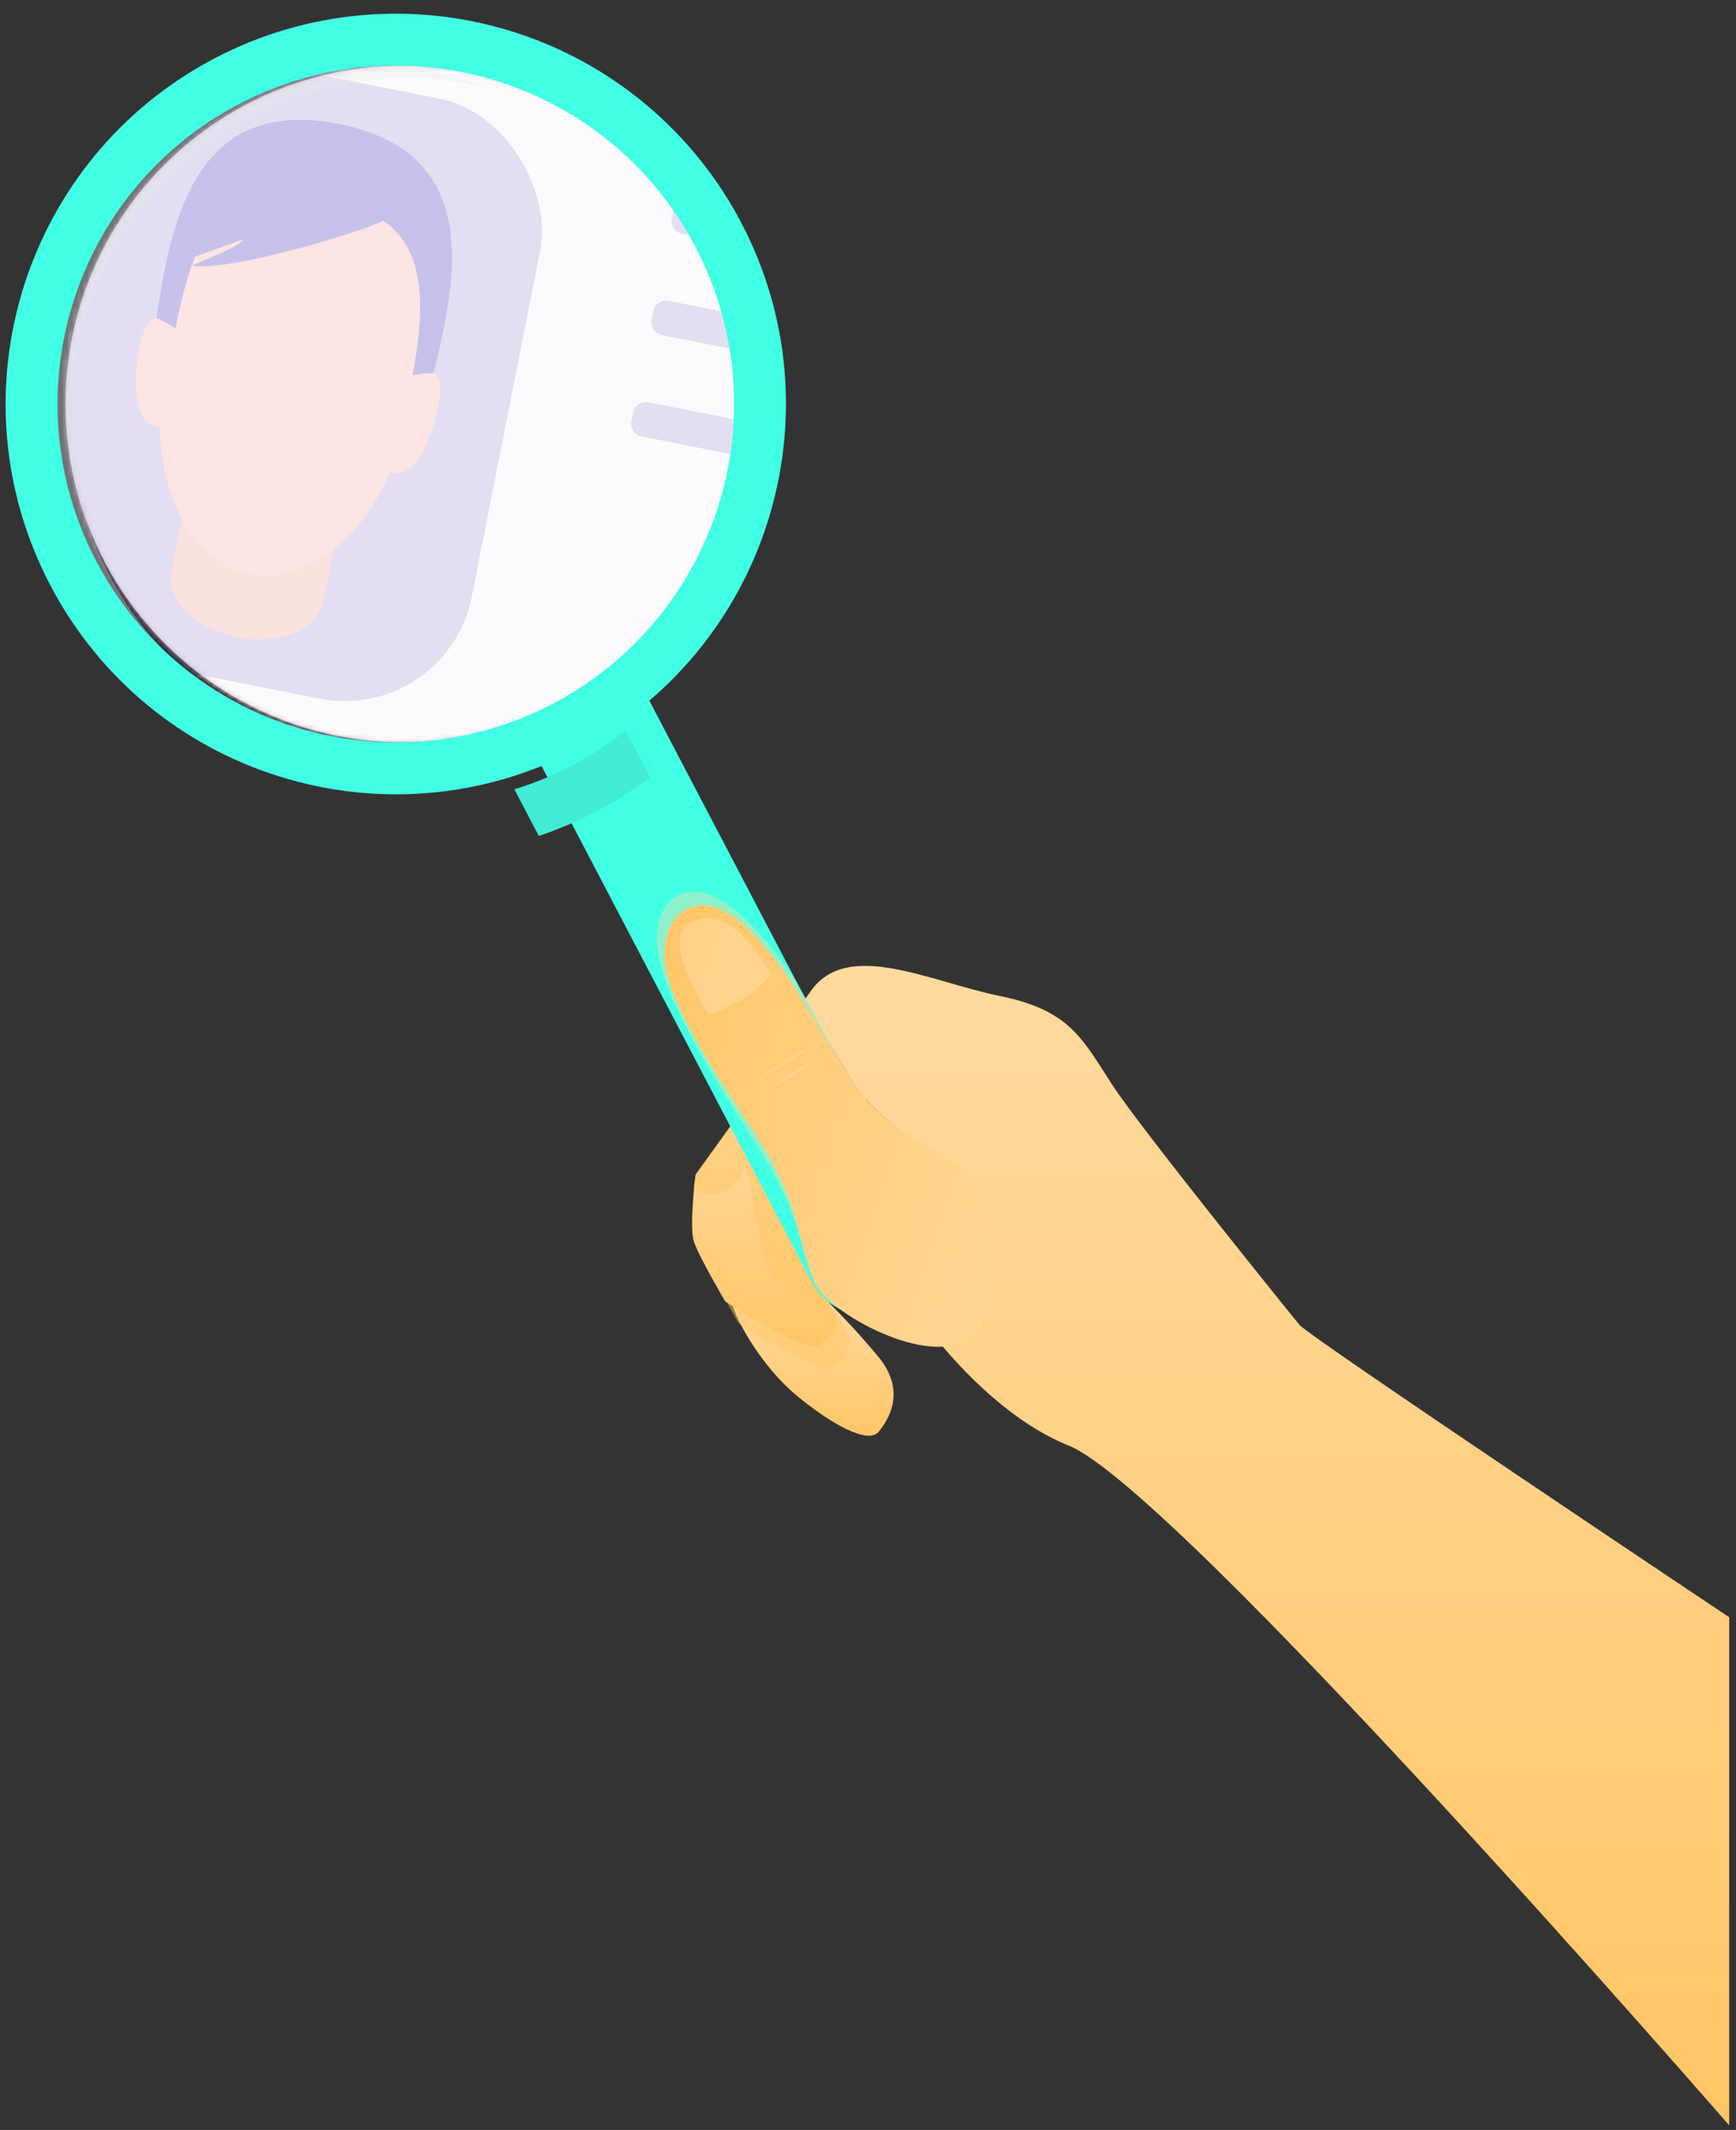 <?xml version="1.0" encoding="UTF-8"?>
<svg width="349px" height="428px" viewBox="0 0 349 428" version="1.1" xmlns="http://www.w3.org/2000/svg" xmlns:xlink="http://www.w3.org/1999/xlink">
    <rect x="0" y="0" width="349" height="428" fill="#333333" stroke="none"/>
    <!-- Generator: Sketch 53.1 (72631) - https://sketchapp.com -->
    <title>Artboard</title>
    <desc>Created with Sketch.</desc>
    <defs>
        <circle id="path-1" cx="96.174" cy="96.174" r="68.005"></circle>
        <linearGradient x1="50%" y1="0%" x2="50%" y2="100%" id="linearGradient-3">
            <stop stop-color="#FEDBA1" offset="0%"></stop>
            <stop stop-color="#FFC564" offset="100%"></stop>
        </linearGradient>
        <linearGradient x1="20.3%" y1="-292.6%" x2="100%" y2="1.11022302e-14%" id="linearGradient-4">
            <stop stop-color="#FEDBA1" offset="0%"></stop>
            <stop stop-color="#FFC564" offset="100%"></stop>
        </linearGradient>
        <linearGradient x1="50%" y1="0%" x2="50%" y2="100%" id="linearGradient-5">
            <stop stop-color="#FEDBA1" offset="0%"></stop>
            <stop stop-color="#FFC564" offset="100%"></stop>
        </linearGradient>
        <linearGradient x1="20.3%" y1="-292.6%" x2="100%" y2="0%" id="linearGradient-6">
            <stop stop-color="#FEDBA1" offset="0%"></stop>
            <stop stop-color="#FFC564" offset="100%"></stop>
        </linearGradient>
        <linearGradient x1="50%" y1="0%" x2="50%" y2="100%" id="linearGradient-7">
            <stop stop-color="#FEDBA1" offset="0%"></stop>
            <stop stop-color="#FFC564" offset="100%"></stop>
        </linearGradient>
        <linearGradient x1="127.2%" y1="93.2%" x2="-17.4%" y2="25.9%" id="linearGradient-8">
            <stop stop-color="#FEDBA1" offset="0%"></stop>
            <stop stop-color="#FFC564" offset="100%"></stop>
        </linearGradient>
    </defs>
    <g id="Artboard" stroke="none" stroke-width="1" fill="none" fill-rule="evenodd">
        <g id="5" transform="translate(-15, -15)">
            <g id="Group_145">
                <g id="Group_144-Clipped">
                    <mask id="mask-2" fill="white">
                        <use xlink:href="#path-1"></use>
                    </mask>
                    <g id="Ellipse_7" transform="translate(96.174, 96.174) rotate(-45) translate(-96.174, -96.174) "></g>
                    <g id="Group_144" mask="url(#mask-2)">
                        <g transform="translate(-41, -4)" id="Group_143">
                            <g transform="translate(0.872, 0.989)">
                                <rect id="Rectangle_87" fill="#F8F1FC" fill-rule="nonzero" transform="translate(147.391, 184.399) rotate(11.186) translate(-147.391, -184.399) " x="29.887" y="19.666" width="235.008" height="329.467"></rect>
                                <rect id="Rectangle_88" fill="#AE9AD9" fill-rule="nonzero" transform="translate(113.079, 94.475) rotate(11.186) translate(-113.079, -94.475) " x="68.457" y="32.998" width="89.244" height="122.955" rx="25.995"></rect>
                                <g id="Group_142" transform="translate(82.43, 42.096)" fill-rule="nonzero">
                                    <path d="M40.838,0.829 C12.082,-4.871 7.105,19.974 4.151,39.798 L8.651,44.357 L31.312,48.85 L53.974,53.344 L59.874,50.844 C64.715,31.397 69.596,6.531 40.838,0.829 Z" id="Path_93" fill="#5546C5"></path>
                                    <path d="M40.49,82.514 L9.99,76.467 L7.19,90.596 L7.198,90.596 C7.198,90.613 7.183,90.627 7.18,90.644 C6.053,96.33 11.965,102.293 20.388,103.964 C28.811,105.635 36.551,102.378 37.68,96.691 L37.68,96.641 L37.688,96.641 L40.49,82.514 Z" id="Path_94" fill="#F0A79E"></path>
                                    <path d="M59.881,50.848 C58.451,50.904 57.027,51.052 55.616,51.291 C60.783,25.233 52.516,18.766 37.97,15.883 C21.036,12.526 13.27,15.139 7.97,41.864 C6.741,41.095 5.465,40.405 4.148,39.798 C3.365,39.578 0.727,41.312 0.081,50.698 C-0.565,60.084 2.787,61.565 4.829,61.678 L4.829,61.678 C5.049,76.785 12.154,89.122 23.014,91.278 C33.874,93.434 45.142,84.744 51.114,70.87 C53.09,71.462 56.592,71.105 59.478,62.478 C62.465,53.553 60.691,50.944 59.881,50.848 Z" id="Path_95" fill="#F5B1A8"></path>
                                    <path d="M49.752,20.272 C45.936,22.337 18.67,30.662 11.252,29.272 C21.839,25.043 21.703,23.96 21.703,23.96 L11.252,27.751 C11.252,27.751 13.986,13.4 22.921,11.775 C31.856,10.15 51.759,13.608 51.759,13.608 L52.707,20.385 L49.752,20.272 Z" id="Path_96" fill="#5546C5"></path>
                                </g>
                                <path d="M192.172,65.108 L265.221,65.108 C266.646,65.108 267.802,66.264 267.802,67.689 L267.802,69.531 C267.799,70.955 266.645,72.108 265.221,72.108 L192.171,72.108 C190.747,72.108 189.592,70.955 189.59,69.531 L189.59,67.69 C189.59,66.264 190.746,65.108 192.172,65.108 Z" id="Rectangle_89" fill="#AE9AD9" fill-rule="nonzero" transform="translate(228.696, 68.608) rotate(11.186) translate(-228.696, -68.608) "></path>
                                <path d="M188.13,85.489 L261.18,85.489 C262.606,85.489 263.762,86.645 263.762,88.071 L263.762,89.912 C263.759,91.336 262.604,92.489 261.18,92.489 L188.13,92.489 C186.706,92.489 185.551,91.336 185.549,89.912 L185.549,88.07 C185.549,86.645 186.705,85.489 188.13,85.489 Z" id="Rectangle_90" fill="#AE9AD9" fill-rule="nonzero" transform="translate(224.655, 88.989) rotate(11.186) translate(-224.655, -88.989) "></path>
                                <path d="M184.089,105.87 L257.138,105.87 C258.563,105.87 259.719,107.026 259.719,108.451 L259.719,110.293 C259.717,111.717 258.562,112.87 257.138,112.87 L184.088,112.87 C182.664,112.87 181.509,111.717 181.507,110.293 L181.507,108.452 C181.507,107.026 182.663,105.87 184.089,105.87 Z" id="Rectangle_91" fill="#AE9AD9" fill-rule="nonzero" transform="translate(220.613, 109.37) rotate(11.186) translate(-220.613, -109.37) "></path>
                                <path d="M236.58,208.433 L57.462,172.917 C56.102,172.643 55.219,171.323 55.484,169.961 L55.869,168.023 C56.143,166.663 57.463,165.779 58.825,166.045 L237.944,201.562 C239.304,201.836 240.188,203.156 239.922,204.518 L239.538,206.455 C239.264,207.816 237.942,208.7 236.58,208.433 L236.58,208.433 Z" id="Path_97" fill="#C9C3CC" fill-rule="nonzero"></path>
                                <path d="M51.965,206.448 L234.437,206.448 C235.863,206.448 237.019,207.604 237.019,209.03 L237.019,210.871 C237.017,212.295 235.862,213.448 234.438,213.448 L51.965,213.448 C50.541,213.448 49.386,212.295 49.384,210.871 L49.384,209.029 C49.384,207.604 50.539,206.448 51.965,206.448 Z" id="Rectangle_92" fill="#C9C3CC" fill-rule="nonzero" transform="translate(143.201, 209.948) rotate(11.186) translate(-143.201, -209.948) "></path>
                                <path d="M48.167,221.918 L155.52,221.918 C156.945,221.918 158.101,223.073 158.101,224.499 L158.101,226.341 C158.099,227.764 156.944,228.918 155.52,228.918 L48.166,228.918 C46.742,228.918 45.587,227.764 45.585,226.341 L45.585,224.5 C45.585,223.074 46.741,221.918 48.167,221.918 Z" id="Rectangle_93" fill="#C9C3CC" fill-rule="nonzero" transform="translate(101.843, 225.418) rotate(11.186) translate(-101.843, -225.418) "></path>
                                <path d="M41.787,255.998 L224.26,255.998 C225.686,255.998 226.841,257.154 226.841,258.579 L226.841,260.421 C226.839,261.845 225.684,262.998 224.26,262.998 L41.788,262.998 C40.364,262.998 39.208,261.845 39.206,260.421 L39.206,258.579 C39.206,257.154 40.361,255.998 41.787,255.998 Z" id="Rectangle_94" fill="#C9C3CC" fill-rule="nonzero" transform="translate(133.023, 259.498) rotate(11.186) translate(-133.023, -259.498) "></path>
                                <path d="M37.988,271.468 L145.342,271.468 C146.768,271.468 147.923,272.624 147.923,274.049 L147.923,275.891 C147.921,277.315 146.766,278.468 145.342,278.468 L37.989,278.468 C36.565,278.468 35.41,277.315 35.407,275.891 L35.407,274.049 C35.407,272.624 36.563,271.468 37.988,271.468 Z" id="Rectangle_95" fill="#C9C3CC" fill-rule="nonzero" transform="translate(91.665, 274.968) rotate(11.186) translate(-91.665, -274.968) "></path>
                            </g>
                        </g>
                    </g>
                </g>
            </g>
            <path d="M162.015,276.491 C163.026,280.665 168.442,289.88 175.186,295.458 C181.93,301.036 189.465,305.321 191.629,302.717 C193.793,300.113 197.065,294.578 191.815,287.917 C187.677,282.917 183.231,278.181 178.502,273.735 L162.015,276.491 Z" id="Path_98" fill="url(#linearGradient-3)" fill-rule="nonzero"></path>
            <path d="M161.169,276.491 C161.224,276.713 161.296,276.958 161.375,277.207 C162.564,279.329 163.538,280.982 163.538,280.982 C163.538,280.982 179.752,291.768 182.573,289.823 C185.394,287.878 185.989,285.682 185.726,284.056 C185.173,282.52 184.47,281.043 183.626,279.645 C180.348,276.245 177.662,273.733 177.662,273.733 L161.169,276.491 Z" id="Path_99" fill="url(#linearGradient-4)" fill-rule="nonzero" opacity="0.46"></path>
            <path d="M154.829,251.098 C154.829,251.098 153.512,261.488 154.501,264.498 C155.49,267.508 160.784,276.492 160.784,276.492 C160.784,276.492 176.998,287.278 179.819,285.332 C182.64,283.386 183.235,281.191 182.971,279.565 C182.707,277.939 177.002,268.555 173.426,261.344 C169.85,254.133 164.363,237.873 164.363,237.873 L154.829,251.098 Z" id="Path_100" fill="url(#linearGradient-5)" fill-rule="nonzero"></path>
            <path d="M173.314,261.344 C169.738,254.133 164.251,237.873 164.251,237.873 L154.884,250.867 L154.461,253.419 L154.461,253.419 C156.482,256.564 163.285,254.941 164.726,249.158 C166.539,252.617 167.073,270.049 172.347,273.384 C175.199,275.257 178.281,276.755 181.516,277.84 L181.782,277.089 C179.909,273.44 176.008,266.777 173.314,261.344 Z" id="Path_101" fill="url(#linearGradient-6)" fill-rule="nonzero" opacity="0.46"></path>
            <g id="Group" transform="translate(167.003, 208.996)" fill="url(#linearGradient-7)" fill-rule="nonzero">
                <path d="M109.213,72.212 C109.213,72.212 77.613,33.212 71.613,24.012 C65.613,14.812 63.176,9.03 49.03,6.15 C34.884,3.27 18.297,-5.38 10.93,5.241 C3.563,15.862 -3.149,24.376 2.156,33.941 C7.461,43.506 8.363,48.033 12.272,45.397 C16.181,42.761 17.172,39.597 16.565,32.271 C15.958,24.945 24.475,44.001 23.321,50.777 C22.167,57.553 41.26,87.823 62.854,96.498 C84.448,105.173 195.632,233.098 195.632,233.098 L195.632,130.987 C195.632,130.987 111.132,74.587 109.213,72.212 Z" id="Path_102-2"></path>
            </g>
            <path d="M200.023,245.245 C200.023,245.245 190.246,238.451 186.723,232.577 C183.2,226.703 171.986,209.21 171.945,209.147 C166.803,208.835 162.386,209.997 159.445,214.24 C157.219,217.449 155.059,220.463 153.266,223.374 C152.895,225.436 164.483,244.365 165.239,245.162 C165.255,244.009 165.201,242.725 165.08,241.271 C164.831,238.239 166.142,239.731 167.68,242.994 L200.023,245.245 Z" id="Path_103" fill="#EE8B7C" fill-rule="nonzero" opacity="0.46"></path>
            <path d="M195.239,277.897 L195.239,277.897 C189.051,281.115 181.425,278.733 178.17,272.564 L122.522,166.345 C119.294,160.184 126.376,161.919 132.537,158.691 L134.626,158.037 C140.787,154.809 141.697,148.447 144.926,154.608 L200.574,260.826 C203.793,267.015 201.41,274.642 195.239,277.897 L195.239,277.897 Z" id="Path_104" fill="#41FFE5" fill-rule="nonzero"></path>
            <g id="Group_147" transform="translate(147.034, 194.182)" fill-rule="nonzero">
                <path d="M39.231,37.333 C32.07,28.151 30.975,18.839 18.492,6.163 C7.37,-5.131 -0.477,0.815 0.023,10.254 C0.523,19.693 10.285,35.596 18.206,47.908 C24.32,57.414 27.122,63.243 28.906,69.719 L32.817,78.383 C33.023,78.775 33.249,79.156 33.495,79.524 C36.088,81.694 38.947,83.524 42.003,84.97 C44.697,85.421 47.465,84.981 49.886,83.716 L49.886,83.716 C56.055,80.461 58.438,72.834 55.219,66.646 L40.888,39.291 C40.332,38.676 39.779,38.035 39.231,37.333 Z" id="Path_105" fill="#FFDCA2" opacity="0.41"></path>
                <path d="M31.471,78.069 C27.984,69.088 28.494,62.286 20.571,49.969 C12.648,37.652 2.061,22.628 1.561,13.19 C1.061,3.752 9.441,-2.697 20.03,9.099 C30.619,20.895 33.607,31.086 40.768,40.268 C47.929,49.45 55.868,50.58 61.803,56.292 C67.738,62.004 70.35,83.266 62.782,89.582 C55.214,95.898 34.065,84.749 31.471,78.069 Z" id="Path_106" fill="url(#linearGradient-8)"></path>
                <path d="M8.803,21.895 C4.76,14.46 2.983,9.012 6.474,6.507 C11.329,3.023 17.787,7.341 22.851,16.446 C20.314,20.862 11.073,25.046 10.543,24.622 C9.869,23.777 9.286,22.863 8.803,21.895 L8.803,21.895 Z" id="Path_107" fill="#FFFFFF" opacity="0.2"></path>
                <path d="M19.554,38.273 C19.554,38.273 27.085,32.559 30.707,31.438 C26.38,34.475 19.554,38.273 19.554,38.273 Z" id="Path_108" fill="#FFDCA2" opacity="0.46"></path>
                <path d="M20.836,40.725 C20.836,40.725 28.367,35.011 31.99,33.889 C27.665,36.927 20.836,40.725 20.836,40.725 Z" id="Path_109" fill="#FFDCA2" opacity="0.46"></path>
            </g>
            <circle id="Ellipse_8" fill="#FFFFFF" fill-rule="nonzero" opacity="0.67" transform="translate(96.174, 96.174) rotate(-45) translate(-96.174, -96.174) " cx="96.174" cy="96.174" r="68.005"></circle>
            <path d="M36.83,130.248 C24.415,106.565 27.035,77.804 43.525,56.754 C60.015,35.704 87.313,26.275 113.279,32.66 C89.644,23.625 62.947,28.462 43.984,45.215 C25.022,61.968 16.931,87.865 22.984,112.433 C29.037,137.002 48.232,156.176 72.807,162.203 C57.308,156.314 44.507,144.944 36.83,130.248 L36.83,130.248 Z" id="Path_110" fill="#E8E8E8" fill-rule="nonzero" opacity="0.35"></path>
            <path d="M58.171,26.708 C19.805,46.808 4.997,94.205 25.097,132.571 C45.197,170.938 92.593,185.746 130.96,165.646 C169.326,145.546 184.135,98.15 164.035,59.783 C154.383,41.358 137.807,27.523 117.953,21.32 C98.1,15.117 76.595,17.055 58.171,26.708 L58.171,26.708 Z M126.125,156.408 C92.859,173.833 51.765,160.992 34.338,127.727 C16.911,94.462 29.749,53.367 63.014,35.938 C96.278,18.509 137.373,31.345 154.804,64.608 C163.176,80.584 164.858,99.232 159.479,116.448 C154.101,133.665 142.103,148.039 126.125,156.408 L126.125,156.408 Z" id="Path_111" fill="#41FFE5" fill-rule="nonzero"></path>
            <path d="M145.685,171.176 L140.774,161.801 C134.127,167.107 126.539,171.113 118.408,173.609 L123.319,182.984 C131.366,180.287 138.92,176.299 145.685,171.176 L145.685,171.176 Z" id="Path_112" fill="#41EBD4" fill-rule="nonzero"></path>
        </g>
    </g>
</svg>